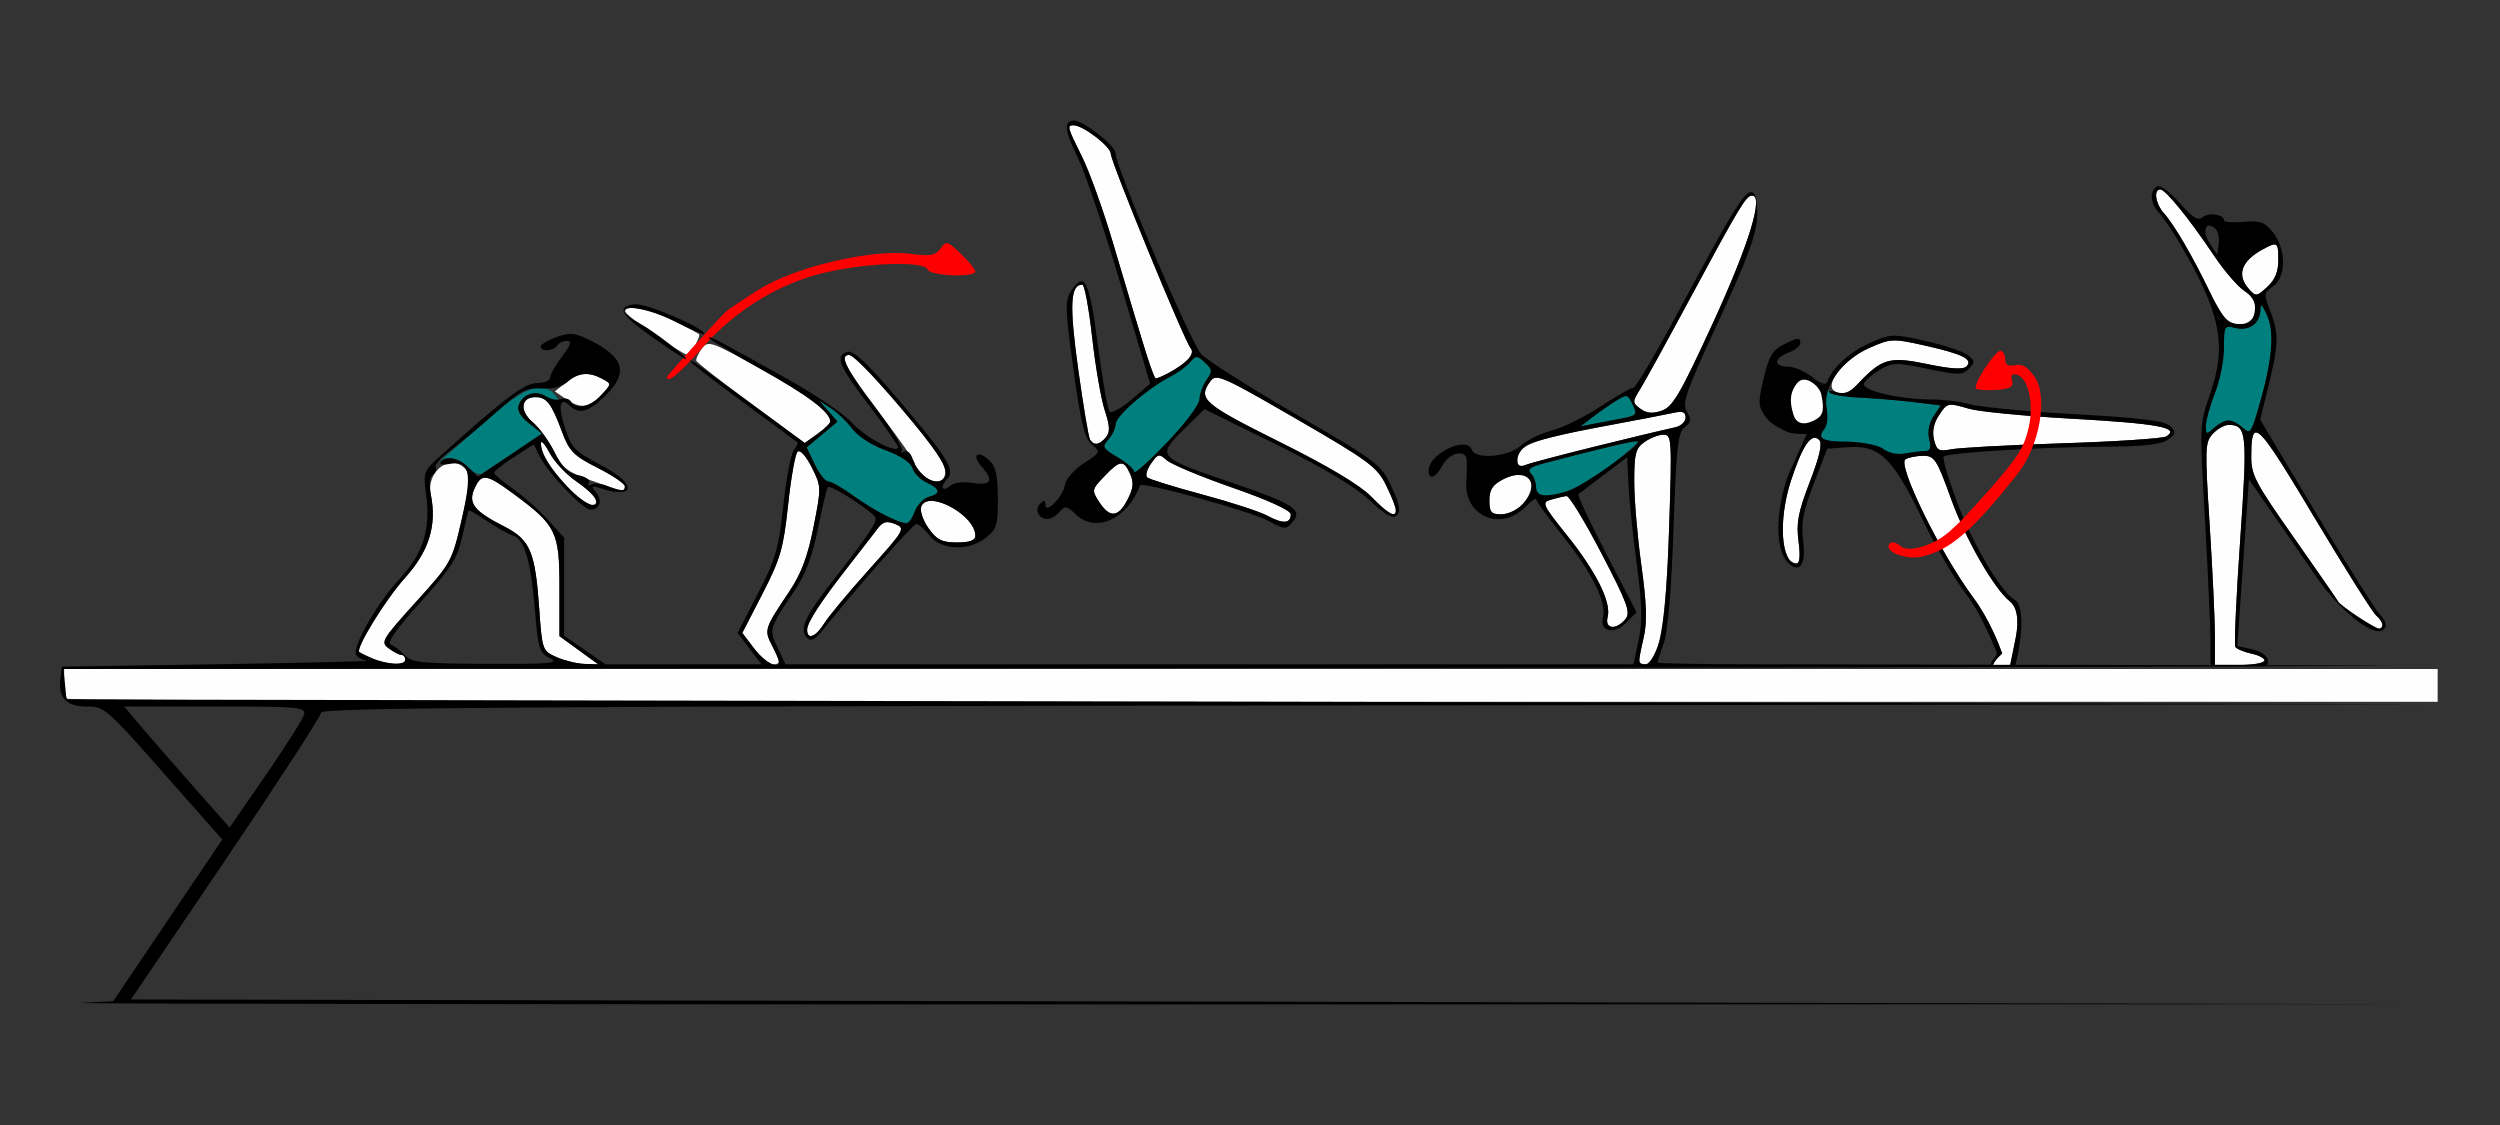 <?xml version="1.0" encoding="UTF-8" standalone="no"?>
<!-- Created with Inkscape (http://www.inkscape.org/) -->

<svg
   xmlns:dc="http://purl.org/dc/elements/1.1/"
   xmlns:cc="http://creativecommons.org/ns#"
   xmlns:rdf="http://www.w3.org/1999/02/22-rdf-syntax-ns#"
   xmlns:svg="http://www.w3.org/2000/svg"
   xmlns="http://www.w3.org/2000/svg"
   xmlns:sodipodi="http://sodipodi.sourceforge.net/DTD/sodipodi-0.dtd"
   xmlns:inkscape="http://www.inkscape.org/namespaces/inkscape"
   id="svg3454"
   version="1.1"
   inkscape:version="0.91 r13725"
   width="500"
   height="225"
   viewBox="0 0 500 225"
   sodipodi:docname="bb740304.svg">
  <rect x="0" y="0" width="500" height="225" fill="#333333" stroke="none"/>
  <defs
     id="defs3458" />
  <sodipodi:namedview
     pagecolor="#bcbcbc"
     bordercolor="#666666"
     borderopacity="1"
     objecttolerance="10"
     gridtolerance="10"
     guidetolerance="10"
     inkscape:pageopacity="0"
     inkscape:pageshadow="2"
     inkscape:window-width="1624"
     inkscape:window-height="743"
     id="namedview3456"
     showgrid="false"
     inkscape:zoom="1"
     inkscape:cx="170.74234"
     inkscape:cy="157.20482"
     inkscape:window-x="0"
     inkscape:window-y="0"
     inkscape:window-maximized="0"
     inkscape:current-layer="svg3454" />
  <g
     id="g4506"
     transform="translate(2.833,12.657)">
    <path
       sodipodi:nodetypes="sscccccssscssssssssscsssssccccccscssssssssscssssssscsssssssssscsssscsssssssssssssssssssssssssssscssssssssssssssssssssssssssssssscsssssssscsssssccscsssssssscssssscsscs"
       style="fill:#fefefe"
       d="m 10.616,127.082 c -0.343,-0.344 -0.623,-1.82 -0.623,-3.281 l 0,-2.656 246.729,0 227.979,0 0,3.281 0,3.281 -227.356,0 c -135.358,0 -246.386,-0.281 -246.729,-0.625 z m 61.059,-8.06 c -1.285,-0.582 -2.47,-1.144 -2.633,-1.25 -0.893,-0.576 5.187,-10.492 9.074,-14.797 4.83,-5.35 6.512,-10.712 5.217,-16.627 -1.053,-4.811 4.125,-8.562 7.009,-5.076 0.906,1.095 0.736,3.134 -0.828,9.95 -1.939,8.448 -2.072,8.688 -9.172,16.533 -6.812,7.527 -7.107,8.032 -5.421,9.269 0.981,0.72 2.124,1.308 2.54,1.308 0.416,0 0.756,0.422 0.756,0.938 0,1.227 -3.586,1.091 -6.542,-0.248 z m 36.826,-0.241 c -2.845,-1.252 -2.903,-1.412 -3.479,-9.555 -0.825,-11.66 -1.799,-13.941 -7.108,-16.639 -5.958,-3.029 -7.177,-4.609 -5.835,-7.564 1.39,-3.06 2.338,-2.935 7.7,1.014 8.649,6.369 9.279,7.643 9.279,18.767 l 0,9.766 3.879,2.818 3.879,2.818 -2.71,-0.076 c -1.491,-0.042 -4.012,-0.65 -5.604,-1.35 z m 39.513,-1.714 -2.388,-3.14 4.053,-7.876 c 3.578,-6.953 4.175,-9.026 5.099,-17.691 0.575,-5.398 1.424,-10.195 1.887,-10.658 0.498,-0.499 1.65,0.749 2.825,3.059 1.959,3.852 1.964,4.006 0.388,11.967 -1.164,5.879 -2.464,9.358 -4.798,12.836 -5.028,7.494 -5.114,7.759 -3.527,10.837 1.756,3.407 1.771,3.805 0.139,3.805 -0.71,0 -2.365,-1.413 -3.679,-3.14 z m 176.955,2.437 c 0.013,-0.387 0.444,-2.535 0.959,-4.775 0.687,-2.989 0.557,-6.8 -0.49,-14.329 -0.784,-5.641 -1.426,-13.172 -1.426,-16.734 0,-5.63 0.272,-6.668 2.077,-7.937 1.142,-0.803 2.85,-1.459 3.795,-1.459 1.629,0 1.686,0.951 1.115,18.516 -0.621,19.103 -2.055,27.422 -4.726,27.422 -0.73,0 -1.316,-0.316 -1.304,-0.703 z m -166.378,-6.197 c 0,-1.475 2.736,-5.664 8.53,-13.06 2.248,-2.87 4.718,-6.061 5.489,-7.092 1.112,-1.488 1.853,-1.695 3.585,-1.005 2.112,0.841 1.943,1.136 -5.191,9.073 -4.056,4.512 -8.097,9.364 -8.98,10.782 -1.713,2.75 -3.432,3.403 -3.432,1.303 z m 160.104,-2.553 c 0.764,-2.93 -2.246,-8.988 -8.113,-16.327 -5.001,-6.256 -5.148,-6.591 -3.151,-7.172 1.152,-0.335 2.527,-0.652 3.055,-0.703 0.528,-0.051 3.675,5.124 6.993,11.5 5.231,10.052 5.865,11.798 4.766,13.125 -1.866,2.256 -4.177,1.981 -3.55,-0.423 z m -135.829,-17.767 c -1.118,-1.574 -1.766,-3.51 -1.451,-4.333 1.317,-3.442 10.821,1.673 10.821,5.825 0,0.951 -1.094,1.354 -3.675,1.354 -3.026,0 -4.031,-0.502 -5.695,-2.846 z m 67.826,-2.479 c -1.517,-0.823 -7.405,-2.742 -13.084,-4.266 -5.679,-1.524 -10.637,-3.065 -11.018,-3.425 -0.381,-0.36 -0.023,-1.613 0.795,-2.785 1.365,-1.956 1.622,-2.009 3.115,-0.653 0.895,0.812 6.845,3.295 13.223,5.517 7.094,2.472 11.596,4.53 11.596,5.301 0,1.88 -1.542,1.984 -4.628,0.311 z m -33.666,-2.739 c -1.55,-2.374 -1.524,-2.512 1.002,-5.156 3.145,-3.293 3.861,-3.363 5.16,-0.503 0.778,1.714 0.663,2.878 -0.511,5.156 -1.846,3.581 -3.542,3.733 -5.651,0.503 z m 54.402,-1.085 c -2.257,-2.319 -8.555,-6.078 -18.414,-10.992 -15.267,-7.61 -16.35,-8.564 -13.757,-12.121 1.14,-1.563 2.362,-1.026 17.186,7.555 14.492,8.389 16.141,9.607 17.932,13.248 3.394,6.898 2.33,7.732 -2.947,2.31 z m 23.612,0.735 c 0,-2.137 0.641,-3.121 2.745,-4.212 1.51,-0.783 3.402,-1.171 4.206,-0.861 3.616,1.392 -0.181,7.862 -4.614,7.862 -1.969,0 -2.336,-0.439 -2.336,-2.788 z m -184.279,-2.602 c -3.577,-3.754 -5.465,-6.845 -5.401,-8.845 0.021,-0.678 0.802,0.202 1.733,1.957 0.932,1.755 3.299,4.286 5.26,5.625 3.785,2.585 5.185,4.779 3.048,4.779 -0.71,0 -2.798,-1.582 -4.64,-3.516 z m 4.554,-1.402 c -4.66,-1.653 -5.693,-2.467 -7.319,-5.769 -1.041,-2.115 -2.971,-4.753 -4.288,-5.863 -2.674,-2.253 -2.38,-5.013 0.534,-5.013 2.254,0 3.204,1.229 5.304,6.86 1.487,3.988 2.322,4.839 7.141,7.279 3.001,1.52 5.457,3.179 5.457,3.687 0,1.182 -0.323,1.126 -6.828,-1.181 z m 66.24,-1.243 c -0.808,-0.81 -1.469,-1.812 -1.469,-2.226 0,-0.414 -3.154,-4.908 -7.009,-9.987 -6.659,-8.773 -8.154,-11.626 -6.094,-11.626 1.538,0 16.291,16.918 18.615,21.348 1.921,3.661 -1.052,5.492 -4.043,2.492 z m 119.092,-2.888 c 0,-2.805 3.148,-4.065 16.215,-6.491 6.759,-1.255 13.446,-2.54 14.859,-2.855 1.97,-0.439 2.57,-0.223 2.57,0.925 0,0.824 -0.946,1.7 -2.103,1.946 -6.339,1.352 -28.511,6.933 -29.907,7.528 -1.222,0.521 -1.636,0.254 -1.636,-1.053 z M 147.37,68.053 c -5.908,-4.342 -10.832,-8.2 -10.943,-8.573 -0.111,-0.373 0.392,-1.467 1.118,-2.429 1.257,-1.667 1.822,-1.47 11.862,4.143 9.423,5.268 13.733,8.521 13.826,10.434 0.017,0.352 -1.128,1.467 -2.545,2.48 l -2.577,1.84 z m 67.803,7.218 c -0.296,-0.48 -1.366,-6.847 -2.379,-14.148 -1.778,-12.825 -1.576,-16.854 0.846,-16.854 0.427,0 1.309,4.746 1.959,10.547 0.65,5.801 1.784,12.37 2.521,14.598 1.039,3.143 1.091,4.351 0.23,5.391 -1.28,1.547 -2.409,1.713 -3.177,0.466 z M 325.256,69.1 c -1.639,-1.215 -1.642,-1.381 -0.072,-3.909 0.902,-1.452 5.271,-9.39 9.71,-17.64 10.229,-19.013 11.48,-21.094 12.686,-21.094 2.389,0 -0.628,9.823 -7.837,25.509 -6.495,14.135 -8.012,16.737 -10.203,17.503 -1.874,0.655 -3.038,0.555 -4.284,-0.369 z m -215.019,-2.018 -2.093,-1.465 2.24,-1.767 c 2.549,-2.011 4.507,-2.214 7.235,-0.75 1.885,1.012 1.884,1.03 -0.224,3.281 -2.434,2.599 -4.198,2.772 -7.158,0.701 z M 225.535,55.286 c -1.281,-4.254 -3.891,-13.008 -5.8,-19.453 -1.909,-6.445 -4.672,-14.133 -6.139,-17.083 -2.968,-5.968 -3.073,-6.355 -1.72,-6.355 1.886,0 7.441,4.255 7.452,5.708 0.013,1.64 14.652,37.265 15.992,38.915 0.524,0.646 0.227,1.562 -0.797,2.458 -1.649,1.443 -5.317,3.544 -6.187,3.544 -0.26,0 -1.52,-3.48 -2.801,-7.734 z m -97.486,-1.007 c -3.177,-2.153 -5.805,-4.231 -5.841,-4.618 -0.14,-1.511 4.907,-0.584 9.545,1.753 2.682,1.351 5.015,2.581 5.185,2.732 0.505,0.45 -1.718,4.192 -2.445,4.117 -0.367,-0.038 -3.267,-1.831 -6.444,-3.984 z"
       id="path3474"
       inkscape:connector-curvature="0" />
    <path
       sodipodi:nodetypes="sssscccccssssssssssscsssssssssscssssssssssscsssssscs"
       style="fill:#007f7f"
       d="m 174.842,90.739 c -1.6,-0.698 -4.712,-2.58 -6.916,-4.182 -2.204,-1.602 -4.498,-2.912 -5.096,-2.912 -0.599,0 -1.818,-1.534 -2.709,-3.409 L 158.5,76.827 l 3.083,-2.584 3.083,-2.584 -1.869,-2.121 -1.869,-2.121 2.383,1.536 c 1.311,0.845 3.244,2.703 4.296,4.13 1.106,1.5 3.927,3.319 6.691,4.314 2.971,1.07 5.001,2.422 5.365,3.573 0.322,1.018 1.601,2.315 2.841,2.882 2.741,1.253 2.875,2.224 0.397,2.874 -1.022,0.268 -2.273,1.583 -2.781,2.922 -1.052,2.776 -1.303,2.827 -5.279,1.091 z m 129.544,-5.969 c 0,-0.928 -0.474,-2.163 -1.053,-2.744 -0.782,-0.784 -0.118,-1.302 2.57,-2.008 12.088,-3.173 18.55,-4.681 18.834,-4.396 0.178,0.179 -2.235,2.301 -5.362,4.715 -7.574,5.847 -14.988,8.04 -14.988,4.433 z M 90.814,80.81 c -1.724,-1.911 -4.046,-2.381 -5.68,-1.15 -0.514,0.387 0.293,-0.352 1.793,-1.641 1.5,-1.289 5.499,-4.77 8.888,-7.734 6.415,-5.612 10.001,-6.773 12.308,-3.984 1.389,1.679 0.631,1.818 -1.758,0.321 -2.063,-1.293 -4.591,-0.509 -5.43,1.683 -0.407,1.065 0.243,2.254 2.001,3.661 l 2.605,2.083 -5.485,3.697 c -3.017,2.033 -5.954,3.972 -6.528,4.307 -0.574,0.335 -1.796,-0.224 -2.715,-1.243 z m 133.198,0.922 c 0,-0.53 -1.49,-1.845 -3.311,-2.923 -3.034,-1.796 -3.19,-2.093 -1.869,-3.558 0.793,-0.879 1.442,-2.252 1.442,-3.052 0,-1.605 6.323,-7.129 10.816,-9.448 1.579,-0.816 3.427,-2.154 4.106,-2.975 1.127,-1.362 1.383,-1.357 2.94,0.057 1.527,1.387 1.562,1.754 0.333,3.514 -0.755,1.081 -1.386,2.821 -1.402,3.866 -0.017,1.051 -2.942,4.938 -6.542,8.692 -3.582,3.735 -6.512,6.358 -6.512,5.828 z m 91.589,-10.909 c 1.285,-0.985 3.402,-2.461 4.703,-3.279 2.253,-1.416 2.416,-1.382 3.393,0.694 1.114,2.369 1.71,2.063 -7.396,3.798 l -3.037,0.579 z"
       id="path3470"
       inkscape:connector-curvature="0" />
    <path
       style="fill:#fe0000"
       d="m 130.554,62.739 c 0,-0.275 10.29,-11.67 11.833,-13.103 0.431,-0.4 3.383,-2.376 6.561,-4.391 7.113,-4.511 22.662,-8.161 30.386,-7.133 3.89,0.518 4.896,0.337 5.921,-1.062 1.162,-1.587 1.404,-1.524 4.108,1.068 1.58,1.514 2.873,3.096 2.873,3.516 0,1.281 -9.148,0.89 -9.58,-0.41 -0.565,-1.697 -11.799,-1.367 -20.327,0.597 -9.313,2.145 -18.094,7.522 -24.803,15.188 -4.391,5.017 -6.973,7.139 -6.973,5.731 z"
       id="path3468"
       inkscape:connector-curvature="0" />
    <path
       id="path3466"
       d="m 211.938,11.457 c -2.06,0 -1.856,2.106 0.699,7.229 1.489,2.985 5.374,14.428 8.633,25.426 l 5.926,19.996 -3.695,3.133 c -2.032,1.723 -4.014,2.825 -4.406,2.445 -0.392,-0.379 -1.445,-6.324 -2.338,-13.211 -1.683,-12.983 -2.672,-15.045 -5.299,-11.023 -1.332,2.039 -1.298,3.425 0.398,15.762 1.488,10.821 2.226,13.828 3.688,15.041 1.779,1.476 1.736,1.577 -1.627,3.756 -1.9,1.231 -3.585,3.14 -3.742,4.244 -0.338,2.374 -3.92,6.063 -3.92,4.037 0,-0.933 -0.275,-0.995 -1.039,-0.229 -1.213,1.217 -0.337,3.082 1.447,3.082 0.678,0 1.768,-0.647 2.422,-1.438 1.055,-1.275 1.432,-1.209 3.334,0.584 3.962,3.734 10.26,0.832 12.758,-5.877 0.313,-0.84 22.106,5.179 25.576,7.064 3.401,1.848 3.615,1.851 5.074,0.088 1.865,-2.254 -0.161,-3.547 -11.721,-7.482 -15.775,-5.37 -15.781,-5.375 -9.801,-11.232 l 3.752,-3.676 14.225,7 c 9.331,4.592 15.767,8.426 18.709,11.143 3.374,3.116 4.75,3.874 5.557,3.064 0.807,-0.809 0.538,-2.222 -1.088,-5.705 -2.089,-4.474 -2.731,-4.961 -19.096,-14.477 -9.313,-5.416 -17.84,-10.828 -18.947,-12.029 -2.143,-2.324 -17.143,-37.478 -17.143,-40.178 0,-1.512 -6.407,-6.537 -8.336,-6.537 z m -0.062,0.938 c 1.886,0 7.442,4.256 7.453,5.709 0.013,1.64 14.651,37.264 15.99,38.914 0.895,1.102 -0.909,3.101 -4.469,4.945 -1.123,0.582 -2.254,1.057 -2.514,1.057 -0.465,0 -1.756,-4.076 -8.602,-27.188 C 217.825,29.387 215.063,21.7 213.596,18.75 c -2.968,-5.968 -3.074,-6.355 -1.721,-6.355 z m 135.508,13.357 c -1.472,0.057 -4.11,4.444 -14.035,22.971 -4.765,8.895 -9.044,16.172 -9.508,16.172 -0.464,0 -3.454,1.705 -6.645,3.789 -3.191,2.084 -7.578,4.241 -9.75,4.793 -2.172,0.552 -4.926,1.906 -6.121,3.008 -2.439,2.248 -9.125,2.817 -9.787,0.832 -0.974,-2.92 -8.646,0.761 -8.646,4.148 10e-6,2.002 1.451,1.432 2.803,-1.102 1.296,-2.429 4.575,-3.229 4.805,-1.172 0.072,0.645 0.038,2.722 -0.074,4.615 -0.399,6.732 6.856,9.864 11.668,5.037 1.262,-1.266 2.296,-2.004 2.299,-1.641 0.003,0.363 2.367,3.613 5.254,7.223 5.861,7.328 8.88,13.396 8.119,16.316 -0.763,2.928 2.205,3.631 4.691,1.111 l 2.023,-2.051 -6.031,-11.639 c -3.317,-6.401 -5.84,-11.793 -5.607,-11.982 0.233,-0.19 2.528,-1.93 5.098,-3.867 l 4.672,-3.521 0.252,5.473 c 0.138,3.01 0.88,10.166 1.65,15.9 1.087,8.092 1.171,11.504 0.373,15.234 l -1.027,4.807 -84.797,0 -84.797,0 -1.582,-3.328 c -1.746,-3.673 -1.709,-3.798 3.326,-11.303 2.286,-3.407 3.636,-6.976 4.752,-12.559 0.858,-4.29 1.75,-7.991 1.982,-8.225 0.413,-0.414 4.882,2.205 8.305,4.867 1.642,1.278 1.645,1.43 0.043,3.984 -0.916,1.461 -4.07,5.699 -7.008,9.416 -5.883,7.445 -7.173,10.219 -5.518,11.852 0.827,0.815 1.633,0.392 3.314,-1.736 5.745,-7.269 17.826,-20.971 18.541,-21.029 0.44,-0.036 1.626,0.99 2.637,2.279 2.346,2.992 7.827,3.214 11.32,0.457 2.132,-1.683 2.388,-2.545 2.357,-7.92 -0.027,-4.698 -0.426,-6.385 -1.805,-7.637 -2.272,-2.063 -3.49,-0.931 -1.441,1.34 2.496,2.767 1.924,3.859 -1.711,3.268 -1.984,-0.323 -3.817,-0.071 -4.674,0.643 -1.607,1.338 -1.942,-0.022 -0.389,-1.58 1.352,-1.356 -0.009,-3.89 -5.957,-11.07 -9.439,-11.396 -12.794,-14.741 -14.223,-14.191 -2.386,0.919 -1.612,2.745 4.625,10.92 3.315,4.345 5.851,8.074 5.637,8.289 -0.928,0.931 -6.756,-2.279 -9.326,-5.137 C 165.929,70.092 159.829,66.002 153.918,62.719 139.824,54.889 138.965,54.441 138.965,54.936 c 0,0.231 4.721,3.061 10.492,6.287 9.379,5.243 13.682,8.494 13.775,10.406 0.017,0.352 -1.125,1.464 -2.539,2.475 l -2.572,1.838 -8.877,-6.535 c -13.43,-9.887 -14.018,-10.298 -14.018,-9.811 0,0.249 4.731,3.922 10.514,8.162 5.783,4.24 10.679,7.851 10.881,8.025 0.202,0.174 -0.107,0.89 -0.688,1.592 -0.58,0.701 -1.523,5.669 -2.096,11.039 -0.917,8.607 -1.521,10.696 -5.094,17.639 l -4.053,7.875 2.389,3.141 2.387,3.139 -15.596,0 -15.598,0 -4.141,-2.857 -4.139,-2.857 0,-9.795 0,-9.797 -3.256,-3.613 c -1.79,-1.988 -4.945,-4.789 -7.01,-6.225 -2.065,-1.436 -3.752,-2.869 -3.748,-3.186 0.004,-0.317 1.789,-1.719 3.967,-3.115 l 3.961,-2.537 1.279,2.537 c 1.653,3.279 8.592,10.508 10.086,10.508 1.863,0 2.455,-1.838 1.115,-3.457 -1.099,-1.329 -0.975,-1.415 1.088,-0.756 6.723,2.149 7.039,-0.853 0.461,-4.377 -6.113,-3.274 -6.389,-3.558 -7.896,-8.141 -1.335,-4.059 -0.82,-5.982 1.09,-4.066 1.803,1.809 3.729,1.29 6.996,-1.887 4.877,-4.742 3.958,-7.841 -3.381,-11.402 -2.665,-1.293 -3.705,-1.362 -6.309,-0.418 -1.715,0.622 -3.117,1.469 -3.117,1.881 0,1.075 2.585,0.925 3.271,-0.189 0.318,-0.516 1.204,-0.938 1.971,-0.938 1.039,0 0.788,0.801 -0.988,3.137 -1.311,1.724 -2.385,3.623 -2.385,4.219 0,0.596 -1.172,1.082 -2.605,1.082 -2.487,0 -6.33,2.892 -19.219,14.463 -3.481,3.125 -3.581,3.381 -2.982,7.748 0.964,7.033 -0.576,11.909 -5.398,17.08 -4.498,4.824 -9.48,13.624 -8.559,15.119 0.306,0.496 1.268,0.999 2.137,1.117 0.869,0.118 -12.509,0.435 -29.729,0.703 l -31.309,0.488 -0.301,2.635 c -0.407,3.565 1.293,5.334 5.127,5.334 3.787,0 3.813,0.021 16.982,14.943 l 10.293,11.664 -10.91,16.166 -10.91,16.166 -6.543,0.344 c -3.598,0.189 105.328,0.324 242.057,0.299 l 224.998,-0.045 -216.68,-0.471 -240.279,-0.473 19.018,-28.092 c 10.46,-15.451 19.018,-28.634 19.018,-29.297 0,-0.978 41.749,-1.248 221.262,-1.436 l 202.512,-0.232 -227.979,-0.471 -246.729,-0.473 -0.293,-3.047 -0.293,-3.047 247.021,-0.201 c 134.336,-0.11 220.777,-0.33 217.182,-0.494 l -117.23,-0.242 -7.213,0 c -11.522,0 -20.949,-0.157 -20.949,-0.35 0,-0.193 0.568,-1.986 1.264,-3.984 0.794,-2.28 1.51,-10.768 1.924,-22.791 0.565,-16.405 0.887,-19.323 2.24,-20.332 1.317,-0.982 1.388,-1.495 0.424,-3.08 -1.008,-1.657 -0.193,-3.982 6.35,-18.104 5.75,-12.412 7.552,-17.275 7.699,-20.789 0.12,-2.864 -0.226,-4.736 -0.922,-4.982 -0.09,-0.032 -0.183,-0.047 -0.281,-0.043 z m 0.197,0.705 c 2.389,0 -0.629,9.823 -7.838,25.51 -6.495,14.135 -8.011,16.736 -10.201,17.502 -1.874,0.655 -3.039,0.555 -4.285,-0.369 -1.639,-1.215 -1.642,-1.381 -0.072,-3.908 0.902,-1.452 5.272,-9.391 9.711,-17.641 10.229,-19.013 11.48,-21.094 12.686,-21.094 z m -133.941,17.812 c 0.427,0 1.309,4.746 1.959,10.547 0.65,5.801 1.785,12.37 2.521,14.598 1.039,3.143 1.091,4.351 0.23,5.391 -1.28,1.547 -2.41,1.713 -3.178,0.467 -0.296,-0.48 -1.365,-6.847 -2.377,-14.148 -1.778,-12.825 -1.578,-16.854 0.844,-16.854 z m -89.475,3.93 c -3.858,0.448 -3.006,2.031 3.586,6.664 3.341,2.349 6.286,4.291 6.543,4.314 0.981,0.09 -6.218,-5.528 -9.113,-7.111 -7.31,-3.997 -0.582,-4.259 7.27,-0.283 3.069,1.554 5.582,2.615 5.582,2.357 0,-1.211 -11.644,-6.199 -13.867,-5.941 z m 42.818,10.133 c 1.018,0 5.818,5.076 12.854,13.594 5.348,6.475 7.116,9.499 6.314,10.801 -1.397,2.268 -5.345,-0.02 -6.537,-3.789 -0.328,-1.036 -1.051,-1.601 -1.607,-1.256 -0.556,0.345 -0.764,0.226 -0.461,-0.266 0.303,-0.492 -2.155,-4.444 -5.463,-8.779 -5.737,-7.519 -7.116,-10.305 -5.1,-10.305 z m 69.521,0.432 c 0.399,0.008 0.852,0.364 1.631,1.07 1.527,1.387 1.563,1.754 0.334,3.514 -0.755,1.081 -1.386,2.82 -1.402,3.865 -0.016,1.051 -2.943,4.937 -6.543,8.691 -3.582,3.735 -6.512,6.358 -6.512,5.828 0,-0.53 -1.49,-1.844 -3.311,-2.922 -3.034,-1.796 -3.19,-2.094 -1.869,-3.559 0.793,-0.879 1.441,-2.253 1.441,-3.053 0,-1.605 6.324,-7.128 10.816,-9.447 1.579,-0.816 3.427,-2.154 4.105,-2.975 0.563,-0.681 0.909,-1.021 1.309,-1.014 z M 113.922,62.156 c 1.134,-0.094 2.353,0.221 3.697,0.943 1.885,1.012 1.884,1.03 -0.225,3.281 -2.226,2.377 -4.996,2.957 -6.039,1.264 -0.339,-0.551 -1.222,-0.769 -1.961,-0.484 -0.739,0.285 -2.113,0.036 -3.053,-0.553 -2.042,-1.279 -4.571,-0.486 -5.406,1.697 -0.408,1.066 0.246,2.256 2.014,3.67 l 2.615,2.092 -6.391,4.301 L 92.781,82.668 90.812,80.812 c -2.052,-1.934 -4.653,-2.431 -5.502,-1.053 -0.272,0.441 0.464,0.617 1.637,0.393 4.179,-0.801 4.739,1.612 2.568,11.07 -1.939,8.448 -2.074,8.688 -9.174,16.533 -6.812,7.527 -7.107,8.03 -5.42,9.268 0.981,0.72 2.123,1.309 2.539,1.309 0.416,0 0.756,0.422 0.756,0.938 0,1.613 -5.827,0.663 -9.174,-1.496 -0.893,-0.576 5.188,-10.492 9.074,-14.797 4.874,-5.399 6.414,-10.381 5.207,-16.836 -0.369,-1.973 -0.202,-3.467 0.432,-3.859 0.569,-0.352 0.808,-1.007 0.533,-1.453 -0.275,-0.446 1.086,-1.991 3.023,-3.434 1.937,-1.442 6.025,-4.857 9.084,-7.588 4.833,-4.314 6.025,-4.938 9.074,-4.758 2.228,0.132 4.148,-0.371 5.258,-1.379 1.01,-0.917 2.059,-1.42 3.193,-1.514 z m 126.418,0.729 c 1.52,-0.106 4.986,1.805 16.104,8.24 14.492,8.389 16.14,9.607 17.932,13.248 1.085,2.205 1.973,4.42 1.973,4.922 0,1.706 -1.483,0.919 -4.92,-2.611 -2.257,-2.319 -8.555,-6.078 -18.414,-10.992 -15.267,-7.61 -16.349,-8.564 -13.756,-12.121 0.285,-0.391 0.576,-0.65 1.082,-0.686 z m 82.139,3.697 c 0.445,0.091 0.73,0.618 1.219,1.656 0.932,1.981 0.779,2.23 -1.666,2.701 -1.481,0.285 -4.06,0.777 -5.73,1.096 l -3.037,0.58 2.338,-1.793 c 1.285,-0.985 3.401,-2.459 4.703,-3.277 1.126,-0.708 1.729,-1.054 2.174,-0.963 z m -218.236,0.188 c 2.254,0 3.203,1.228 5.303,6.859 1.487,3.988 2.322,4.839 7.141,7.279 3.001,1.52 5.457,3.179 5.457,3.688 0,1.106 -0.69,1.092 -3.592,-0.074 -1.204,-0.484 -2.636,-0.604 -3.182,-0.266 -0.546,0.338 -0.723,0.181 -0.395,-0.352 0.338,-0.549 -0.597,-1.208 -2.158,-1.521 -2.068,-0.415 -3.248,-1.552 -4.734,-4.566 -1.089,-2.208 -3.057,-4.923 -4.375,-6.033 -2.674,-2.253 -2.379,-5.014 0.535,-5.014 z m 56.686,0.648 2.383,1.535 c 1.311,0.845 3.245,2.705 4.297,4.131 1.106,1.5 3.927,3.319 6.691,4.314 2.971,1.07 4.999,2.421 5.363,3.572 0.322,1.018 1.601,2.316 2.842,2.883 2.741,1.253 2.876,2.223 0.398,2.873 -1.022,0.268 -2.274,1.583 -2.781,2.922 -0.507,1.339 -1.248,2.417 -1.646,2.396 -1.648,-0.084 -6.798,-2.763 -10.549,-5.488 -2.204,-1.602 -4.497,-2.912 -5.096,-2.912 -0.599,0 -1.818,-1.533 -2.709,-3.408 L 158.5,76.826 l 3.084,-2.584 3.082,-2.582 -1.869,-2.121 z m 172.027,2.316 c 1,-0.071 1.338,0.266 1.338,1.127 0,0.824 -0.947,1.701 -2.104,1.947 -1.157,0.247 -7.991,1.883 -15.188,3.639 -7.196,1.755 -13.819,3.505 -14.719,3.889 -2.428,1.035 -2.141,-2.486 0.328,-4.033 1.08,-0.676 7.493,-2.255 14.252,-3.51 6.759,-1.255 13.446,-2.54 14.859,-2.855 0.492,-0.11 0.899,-0.18 1.232,-0.203 z m -3.072,4.535 c 1.629,0 1.686,0.951 1.115,18.516 -0.399,12.273 -1.073,20.017 -2,22.969 -0.805,2.563 -1.961,4.453 -2.725,4.453 -1.557,0 -1.568,-0.161 -0.346,-5.479 0.687,-2.989 0.557,-6.799 -0.49,-14.328 -0.784,-5.641 -1.426,-13.172 -1.426,-16.734 0,-5.63 0.273,-6.669 2.078,-7.938 1.142,-0.803 2.848,-1.459 3.793,-1.459 z m -5.271,1.32 c 0.066,0.004 0.107,0.013 0.125,0.031 0.698,0.7 -11.222,9.155 -14.059,9.971 -4.531,1.304 -6.293,1.073 -6.293,-0.822 0,-0.928 -0.473,-2.163 -1.053,-2.744 -0.782,-0.784 -0.118,-1.302 2.57,-2.008 11.332,-2.975 17.721,-4.485 18.709,-4.428 z m -219.104,0.154 c 0.272,0.044 0.887,0.87 1.586,2.186 0.932,1.755 3.299,4.286 5.26,5.625 1.961,1.339 3.739,2.961 3.951,3.605 0.782,2.37 -2.289,1.072 -5.545,-2.344 -3.577,-3.754 -5.464,-6.844 -5.4,-8.844 0.005,-0.17 0.058,-0.243 0.148,-0.229 z m 51.373,1.852 c 0.57,-0.064 1.581,1.144 2.609,3.166 1.959,3.852 1.965,4.006 0.389,11.967 -1.164,5.879 -2.465,9.357 -4.799,12.836 -5.028,7.494 -5.114,7.759 -3.527,10.838 0.787,1.526 1.432,3.006 1.432,3.289 0,1.615 -2.919,0.075 -4.971,-2.623 l -2.387,-3.141 4.053,-7.875 c 3.578,-6.953 4.174,-9.026 5.098,-17.691 0.575,-5.398 1.424,-10.194 1.887,-10.658 0.062,-0.062 0.135,-0.098 0.217,-0.107 z m 72.016,0.867 c 0.421,-0.088 0.859,0.238 1.605,0.916 0.895,0.812 6.845,3.296 13.223,5.518 7.094,2.472 11.596,4.529 11.596,5.301 0,1.88 -1.541,1.984 -4.627,0.311 -1.517,-0.823 -7.405,-2.742 -13.084,-4.266 -5.679,-1.524 -10.639,-3.066 -11.02,-3.426 -0.381,-0.36 -0.021,-1.613 0.797,-2.785 0.683,-0.978 1.088,-1.48 1.51,-1.568 z m -7.596,1.59 c 0.735,-0.072 1.237,0.627 1.887,2.057 0.778,1.714 0.665,2.878 -0.51,5.156 -1.846,3.581 -3.543,3.731 -5.652,0.502 -1.55,-2.374 -1.524,-2.512 1.002,-5.156 1.573,-1.647 2.539,-2.487 3.273,-2.559 z m 79.764,2.289 c 2.714,0.134 3.517,2.981 0.518,5.99 -1.028,1.031 -2.92,1.875 -4.205,1.875 -1.969,0 -2.338,-0.438 -2.338,-2.787 0,-2.137 0.643,-3.122 2.746,-4.213 1.259,-0.653 2.375,-0.91 3.279,-0.865 z M 94.057,82.891 c 1.087,-0.085 2.706,0.925 5.723,3.146 8.649,6.369 9.279,7.644 9.279,18.768 l 0,9.766 3.879,2.818 3.879,2.818 -2.711,-0.076 c -1.491,-0.042 -4.012,-0.649 -5.604,-1.35 -2.845,-1.252 -2.904,-1.412 -3.48,-9.555 -0.825,-11.66 -1.799,-13.94 -7.107,-16.639 -5.958,-3.029 -7.178,-4.61 -5.836,-7.564 0.608,-1.339 1.133,-2.067 1.979,-2.133 z m 216.43,3.66 c 0.528,-0.051 3.676,5.123 6.994,11.5 5.231,10.052 5.864,11.797 4.766,13.125 -1.866,2.256 -4.177,1.982 -3.551,-0.422 0.764,-2.93 -2.247,-8.989 -8.113,-16.328 -5.001,-6.256 -5.147,-6.591 -3.15,-7.172 1.152,-0.335 2.526,-0.652 3.055,-0.703 z m -126.824,0.977 c 3.228,0.181 8.574,3.838 8.574,6.951 0,0.951 -1.096,1.354 -3.676,1.354 -3.026,0 -4.03,-0.502 -5.693,-2.846 -1.118,-1.574 -1.766,-3.509 -1.451,-4.332 0.329,-0.861 1.17,-1.187 2.246,-1.127 z M 91,89.449 c 0.41,0.092 1.872,0.947 3.533,2.078 1.898,1.292 4.236,2.598 5.193,2.902 2.348,0.748 3.593,4.968 4.428,14.994 0.639,7.674 0.898,8.49 3.035,9.572 1.972,0.999 0.007,1.173 -12.617,1.119 -13.135,-0.057 -15.137,-0.269 -16.471,-1.744 -0.835,-0.924 -2.098,-1.876 -2.805,-2.117 -0.856,-0.292 1.13,-3.113 5.949,-8.449 6.135,-6.793 7.405,-8.776 8.346,-13.039 0.61,-2.765 1.196,-5.152 1.301,-5.307 0.013,-0.019 0.049,-0.023 0.107,-0.01 z m 83.592,2.322 c 0.443,-0.014 0.954,0.12 1.604,0.379 2.112,0.841 1.943,1.135 -5.191,9.072 -4.056,4.512 -8.097,9.363 -8.98,10.781 -1.713,2.75 -3.432,3.403 -3.432,1.303 0,-1.475 2.736,-5.663 8.529,-13.059 2.248,-2.87 4.717,-6.063 5.488,-7.094 0.695,-0.93 1.245,-1.36 1.982,-1.383 z m -152.586,36.873 18.205,0 c 16.885,0 18.173,0.119 17.758,1.641 -0.246,0.902 -3.694,6.349 -7.662,12.102 L 43.092,152.846 35.188,143.898 c -4.347,-4.921 -9.092,-10.365 -10.543,-12.1 z"
       style="fill:#000000"
       inkscape:connector-curvature="0"
       sodipodi:nodetypes="sscccsssssscssscsssssccssssssssscsssssscsssssssscsscsscccccccscccccsssscssscsssssssscsssssssscccsscsscccccccccccsscccsssssssssscssssssssscccscccccsccccsscccccsccsssssssscccssscsssssssscsssssssssssssccsscsscssssssscssscssssccccsssssssssssssssssssssssssssscccsssssssssssssccsssssscssscccccssssssssssssssssssccsssscssssscscssssscccsccssssssscssssssssssssscssccccsssscccssssscsssssscsssssscsscccsssssssscssscccc" />
    <path
       id="path4332"
       d="m 429.223,25.225 c -1.398,0 -0.953,2.908 0.729,4.767 2.033,2.246 5.804,8.714 9.174,15.733 1.467,3.056 3.216,5.783 3.885,6.059 4.825,1.99 7.412,-3.392 3.016,-6.273 -1.312,-0.86 -4.046,-4.044 -6.076,-7.076 -4.909,-7.33 -9.684,-13.21 -10.727,-13.21 z"
       style="fill:#fefefe"
       inkscape:connector-curvature="0" />
    <path
       id="path4328"
       d="m 452.033,36.228 c -0.442,0.009 -1.127,0.347 -2.186,0.915 -4.439,2.376 -5.439,5.206 -2.848,8.068 1.332,1.472 1.541,1.445 3.623,-0.485 1.561,-1.447 2.209,-3.014 2.209,-5.34 0,-2.273 -0.061,-3.172 -0.798,-3.158 z"
       style="fill:#fefefe"
       inkscape:connector-curvature="0" />
    <path
       id="path4314"
       d="m 442.899,72.321 c -0.858,0 -2.299,0.815 -3.2,1.811 -1.539,1.7 -1.575,2.819 -0.591,18.34 0.576,9.091 1.047,19.076 1.045,22.189 l 0.002,0 -0.004,5.661 4.981,0 c 5.37,0 6.673,-1.296 2.275,-2.262 -1.489,-0.327 -2.916,-0.932 -3.172,-1.346 -0.256,-0.414 0.178,-9.982 0.964,-21.264 1.498,-21.501 1.336,-23.129 -2.301,-23.129 z"
       style="fill:#fefefe"
       inkscape:connector-curvature="0" />
    <path
       id="path4310"
       d="m 448.377,73.835 c -0.799,-0.003 -0.954,1.765 -0.961,4.826 -0.009,3.691 0.801,5.229 8.585,16.302 4.727,6.725 8.698,12.459 8.825,12.743 0.127,0.284 1.855,1.609 3.839,2.943 1.984,1.335 3.92,2.427 4.302,2.427 1.122,0 0.799,-1.503 -0.566,-2.636 -0.694,-0.576 -6.26,-9.41 -12.37,-19.632 -7.203,-12.05 -10.322,-16.971 -11.654,-16.975 z"
       style="fill:#fefefe"
       inkscape:connector-curvature="0" />
    <path
       id="path3002"
       d="m 438.34,72.495 c 0,-1.055 0.815,-3.986 1.811,-6.514 0.996,-2.528 1.811,-6.626 1.811,-9.108 0,-4.367 0.073,-4.494 2.276,-3.941 2.732,0.686 4.956,-0.91 5.005,-3.591 0.027,-1.452 0.375,-1.145 1.411,1.243 1.503,3.464 0.899,9.314 -1.955,18.924 -1.335,4.494 -1.525,4.705 -3.02,3.352 -2.035,-1.842 -3.605,-1.827 -5.684,0.055 -1.555,1.407 -1.656,1.382 -1.656,-0.419 z"
       style="fill:#007f7f"
       inkscape:connector-curvature="0" />
    <path
       sodipodi:nodetypes="ssssssccsscccccccssscccssssssscscsssssscsccccscsssscsssssssssccssccssccssscscsscscccc"
       inkscape:connector-curvature="0"
       id="path2998"
       d="m 428.839,24.595 c -0.115,-6.52e-4 -0.214,0.024 -0.295,0.074 -1.542,0.953 -1.32,3.309 0.502,5.323 0.866,0.957 2.686,3.637 4.046,5.958 8.222,14.031 9.503,20.371 6.099,30.187 -2.118,6.107 -2.119,6.15 -1.022,25.397 0.604,10.604 1.093,21.419 1.088,24.034 l -0.009,4.189 c 0.092,0.861 0.676,0.87 1.64,0.87 2.957,0 4.486,-0.016 7.46,-0.016 1.063,0 1.997,0.079 2.34,-0.414 0.566,-1.943 -2.018,-2.749 -3.321,-3.052 l -2.738,-0.601 0.552,-7.847 c 0.304,-4.316 0.827,-11.817 1.16,-16.669 l 0.605,-8.82 4.528,6.52 c 2.491,3.586 6.491,9.381 8.889,12.88 4.804,7.009 11.703,12.429 13.515,10.617 0.77,-0.77 0.563,-1.548 -0.817,-3.08 -1.016,-1.127 -6.8,-10.334 -12.855,-20.459 L 449.194,71.276 l 1.277,-5.137 c 2.424,-9.76 2.542,-11.848 0.915,-16.11 -1.524,-3.99 -1.518,-4.084 0.4,-5.427 2.646,-1.853 2.652,-7.374 0.011,-10.732 -1.677,-2.132 -2.477,-2.424 -5.887,-2.153 -2.17,0.173 -3.946,0.048 -3.946,-0.276 0,-1.198 -2.988,-1.685 -4.194,-0.685 -0.987,0.819 -1.966,0.224 -4.7,-2.857 -1.838,-2.072 -3.425,-3.3 -4.229,-3.304 z m 0.384,0.63 c 1.043,0 5.818,5.881 10.727,13.21 2.03,3.032 4.764,6.216 6.076,7.076 1.774,1.162 2.314,2.188 2.105,3.998 -0.192,1.662 -0.856,2.488 -2.093,2.606 -3.121,0.296 -4.168,-0.671 -6.913,-6.389 -3.37,-7.019 -7.141,-13.487 -9.174,-15.733 -1.682,-1.859 -2.127,-4.767 -0.729,-4.767 z m 9.867,7.231 c 0.333,0.025 0.748,0.244 1.217,0.713 0.497,0.497 0.766,1.855 0.6,3.018 l -0.302,2.114 -1.574,-2.415 c -1.202,-1.843 -0.939,-3.506 0.06,-3.43 z m 12.943,3.771 c 0.736,-0.015 0.798,0.884 0.798,3.158 0,2.327 -0.648,3.894 -2.209,5.34 -2.082,1.929 -2.291,1.957 -3.623,0.485 -2.591,-2.863 -1.591,-5.692 2.848,-8.068 1.06,-0.567 1.745,-0.906 2.186,-0.915 z m -2.604,12.239 c 0.2,-0.055 0.578,0.625 1.226,2.117 1.503,3.464 0.899,9.315 -1.955,18.924 -1.335,4.494 -1.526,4.704 -3.021,3.35 -0.878,-0.794 -2.142,-1.443 -2.811,-1.443 -0.669,0 -1.962,0.674 -2.873,1.498 -1.555,1.407 -1.656,1.382 -1.656,-0.419 0,-1.055 0.815,-3.986 1.811,-6.513 0.996,-2.528 1.811,-6.627 1.811,-9.108 0,-4.367 0.074,-4.494 2.277,-3.941 2.732,0.686 4.955,-0.91 5.004,-3.591 0.01,-0.544 0.066,-0.841 0.186,-0.874 z m -6.531,23.854 c 3.637,0 3.799,1.627 2.301,23.129 -0.786,11.282 -1.22,20.851 -0.964,21.264 0.256,0.414 1.683,1.019 3.172,1.346 1.489,0.327 2.706,0.971 2.706,1.429 0,0.459 -2.242,0.833 -4.981,0.833 l -4.981,0 0.002,-5.661 c 0.002,-3.113 -0.469,-13.098 -1.045,-22.189 -0.984,-15.521 -0.948,-16.64 0.591,-18.34 0.901,-0.996 2.342,-1.811 3.2,-1.811 z m 5.478,1.514 c 1.331,0.004 4.45,4.925 11.654,16.975 6.11,10.221 11.676,19.056 12.37,19.632 0.694,0.576 1.261,1.404 1.261,1.841 0,0.437 -0.313,0.794 -0.695,0.794 -0.812,0 -7.799,-4.609 -8.141,-5.37 -0.127,-0.284 -4.098,-6.019 -8.825,-12.743 -7.783,-11.073 -8.593,-12.611 -8.585,-16.302 0.007,-3.061 0.162,-4.828 0.961,-4.826 z"
       style="fill:#000000" />
    <path
       style="fill:#fefefe"
       d="m 381.807,78.502 c -1.355,0.008 -2.955,0.326 -3.557,0.709 -1.662,1.057 6.922,18.687 13.605,27.701 3.09,4.167 4.881,8.809 5.764,11.123 0,0 -1.493,1.207 -1.912,2.267 0.118,0.016 3.456,-0.016 3.58,-0.008 l 0.975,-5.138 c 0.946,-4.654 -0.074,-6.707 -1.074,-7.5 -3.235,-2.563 -8.911,-12.515 -11.791,-20.502 -2.867,-7.95 -3.33,-8.665 -5.59,-8.652 z"
       id="path4227"
       inkscape:connector-curvature="0"
       sodipodi:nodetypes="ccsccccsscc" />
    <path
       id="path4219"
       d="m 354.929,99.19 c -1.741,-2.817 -1.56,-9.603 0.419,-15.672 2.337,-7.169 4.11,-9.735 5.655,-8.189 0.681,0.681 0.111,3.235 -1.871,8.384 -2.331,6.053 -2.743,8.219 -2.258,11.871 0.387,2.916 0.244,4.467 -0.41,4.467 -0.552,0 -1.242,-0.387 -1.534,-0.86 z"
       style="fill:#fefefe"
       inkscape:connector-curvature="0" />
    <path
       sodipodi:nodetypes="ssssssss"
       id="path4209"
       d="m 383.973,75.307 c -0.4,-1.593 -0.078,-3.281 0.914,-4.796 1.745,-2.663 1.761,-2.666 6.182,-1.395 1.801,0.518 10.373,1.403 20.428,1.967 17.358,0.973 21.753,1.798 18.921,3.548 -0.671,0.414 -10.278,1.043 -21.35,1.397 -11.072,0.354 -20.234,0.889 -21.74,1.191 -2.376,0.475 -2.82,0.223 -3.355,-1.911 z"
       style="fill:#fefefe"
       inkscape:connector-curvature="0" />
    <path
       id="path4203"
       d="m 364.052,65.546 c -2.087,-1.326 2.026,-6.428 6.932,-8.598 4.341,-1.92 4.721,-1.938 11.071,-0.516 7.667,1.717 9.812,2.787 8.406,4.194 -0.665,0.665 -3.117,0.519 -7.837,-0.465 -7.548,-1.574 -9.082,-1.137 -13.87,3.947 -2.216,2.353 -2.922,2.569 -4.702,1.438 z"
       style="fill:#fefefe"
       inkscape:connector-curvature="0" />
    <path
       sodipodi:nodetypes="cscsssscssssc"
       id="path13739"
       d="m 374.113,77.77 c -1.041,-0.811 -5.236,-1.466 -7.783,-1.466 -4.402,0 -7.247,-1.57 -5.204,-2.832 0.665,-0.411 1.707,-2.21 1.333,-4.546 -0.44,-2.751 -0.691,-4.152 0.145,-3.636 0.618,0.382 3.441,1.414 5.8,1.524 2.359,0.11 7.925,0.517 11.114,0.905 l 5.799,0.706 -1.449,2.212 c -0.89,1.359 -1.222,3.119 -0.86,4.563 0.418,1.667 0.21,2.351 -0.717,2.351 -0.719,0 -2.52,0.216 -4.002,0.48 -1.637,0.292 -3.071,0.601 -4.176,-0.26 z"
       style="fill:#007f7f"
       inkscape:connector-curvature="0" />
    <path
       style="fill:#000000"
       d="m 375.797,54.496 c -1.434,0.059 -2.593,0.531 -4.707,1.467 -4.016,1.776 -7.565,5.03 -8.479,7.771 -0.235,0.706 -1.295,0.357 -3.002,-0.986 -1.451,-1.141 -3.636,-2.074 -4.855,-2.074 -2.915,0 -2.839,-1.685 0.127,-2.812 1.289,-0.49 2.344,-1.323 2.344,-1.852 0,-1.267 -0.541,-1.213 -3.562,0.35 -1.994,1.031 -2.797,2.453 -3.783,6.699 -1.156,4.978 -1.114,5.578 0.553,7.832 0.993,1.342 2.899,2.207 4.236,2.863 1.488,0.513 3.865,0.373 3.865,0.373 l -3.781,8.365 c -2.553,7.373 -2.546,14.815 0.016,17.377 2.319,2.319 3.66,0.368 3.027,-4.402 -0.46,-3.464 -0.03,-5.763 2.117,-11.365 l 2.691,-7.021 3.949,-0.291 c 5.976,-0.442 8.837,1.37 14.6,13.402 2.836,5.922 6.539,12.397 9.357,16.143 2.818,3.746 4.869,8.842 5.932,11.324 0.434,1.014 -1.23,1.669 -1.08,2.609 0.089,0.299 0.406,0.29 0.443,0.156 0.033,-0.807 1.8,-2.386 1.8,-2.386 -0.69,-1.95 -2.658,-6.956 -5.748,-11.123 C 385.172,97.9 376.588,80.268 378.25,79.211 378.851,78.828 380.452,78.507 381.807,78.5 c 2.259,-0.013 2.721,0.704 5.588,8.654 2.88,7.987 8.557,17.939 11.791,20.502 1.001,0.793 2.032,2.848 1.076,7.5 l -1.086,5.202 c 0.462,0.03 0.958,0.046 1.056,-0.05 0.916,-2.986 2.217,-11.647 -0.087,-12.977 -2.863,-1.653 -8.395,-11.143 -11.482,-19.352 -1.818,-4.833 -3.059,-9.034 -2.758,-9.336 0.741,-0.741 18.867,-1.875 32.209,-1.963 7.868,-0.052 11.335,-0.44 12.656,-1.42 1.615,-1.197 1.662,-1.503 0.414,-2.725 -1.057,-1.034 -5.95,-1.629 -19.688,-2.396 -10.055,-0.561 -18.626,-1.445 -20.428,-1.963 -1.801,-0.518 -5.305,-0.941 -7.787,-0.941 -6.066,0 -13.855,-1.758 -13.305,-3.191 0.238,-0.62 1.661,-1.852 3.164,-2.74 2.526,-1.492 3.247,-1.506 9.553,-0.191 6.144,1.281 6.964,1.277 8.254,-0.035 1.286,-1.308 1.252,-1.591 -0.34,-2.771 -0.975,-0.723 -4.778,-1.982 -8.451,-2.799 -3.218,-0.716 -4.926,-1.071 -6.359,-1.012 z m -0.025,0.939 c 1.429,-0.065 3.112,0.286 6.283,0.996 7.667,1.717 9.813,2.787 8.406,4.193 -0.665,0.665 -3.118,0.519 -7.838,-0.465 -7.565,-1.577 -9.079,-1.142 -13.926,4.006 -1.56,1.657 -2.674,2.082 -4.219,1.607 -1.154,-0.355 -1.781,-0.312 -1.395,0.096 0.387,0.408 2.707,0.833 5.156,0.943 2.449,0.11 8.088,0.518 11.277,0.906 l 5.799,0.705 -1.449,2.211 c -0.89,1.358 -1.222,3.121 -0.859,4.564 0.418,1.667 0.21,2.35 -0.717,2.35 -0.719,0 -2.52,0.216 -4.002,0.48 -1.637,0.292 -3.41,-0.076 -4.516,-0.938 -1.027,-0.8 -4.741,-1.418 -7.197,-1.418 -4.891,0 -6.071,-0.648 -4.539,-2.494 0.585,-0.704 0.793,-2.519 0.475,-4.113 -0.858,-4.291 2.904,-9.655 8.506,-12.133 2.152,-0.952 3.325,-1.433 4.754,-1.498 z m 11.859,12.861 c 0.742,0.045 1.78,0.342 3.438,0.818 1.801,0.518 10.373,1.403 20.428,1.967 17.358,0.973 21.754,1.798 18.922,3.549 -0.671,0.414 -10.278,1.043 -21.35,1.396 -11.072,0.354 -20.234,0.888 -21.74,1.189 -2.376,0.475 -2.82,0.224 -3.355,-1.91 -0.4,-1.593 -0.078,-3.281 0.914,-4.795 1.09,-1.664 1.507,-2.29 2.744,-2.215 z m -27.523,6.598 c 0.308,-0.003 0.607,0.144 0.896,0.434 0.681,0.681 0.112,3.234 -1.871,8.383 -2.331,6.053 -2.744,8.219 -2.26,11.871 0.387,2.916 0.245,4.467 -0.41,4.467 -3.103,0 -3.686,-8.646 -1.115,-16.531 1.899,-5.824 3.425,-8.612 4.76,-8.623 z"
       id="path13737"
       inkscape:connector-curvature="0"
       sodipodi:nodetypes="cssssssssscccsssccssscccsccsscccsscsssssscsscsscccssssssccsssscsssscccsssssccccsssscc" />
    <path
       id="path4207"
       d="m 356.584,63.981 c 1.597,-1.972 4.497,0.671 4.815,2.145 0.609,2.825 0.526,4.207 -0.993,5.076 -2.077,1.189 -3.876,1.185 -4.545,-0.91 -0.993,-3.111 -0.452,-4.86 0.723,-6.311 z"
       style="fill:#fefefe"
       inkscape:connector-curvature="0"
       sodipodi:nodetypes="ssscs" />
    <path
       inkscape:connector-curvature="0"
       id="path3406"
       d="m 400.838,81.902 c 4.277,-5.464 5.965,-15.332 3.276,-19.152 -1.448,-2.057 -2.444,-2.665 -3.896,-2.376 -1.468,0.292 -1.969,-0.019 -2.025,-1.258 -0.041,-0.905 -0.471,-1.629 -0.957,-1.608 -1.164,0.049 -5.579,6.906 -4.867,7.559 0.304,0.278 2.146,0.39 4.094,0.247 2.769,-0.203 3.447,-0.593 3.108,-1.787 -0.302,-1.064 -0.042,-1.452 0.858,-1.279 2.367,0.455 3.61,5.906 2.447,10.732 -0.992,4.116 -2.182,5.931 -8.716,13.293 -6.201,6.986 -8.283,8.8 -11.529,10.045 -2.481,0.952 -4.489,1.036 -5.373,0.226 -0.777,-0.712 -1.742,-0.935 -2.144,-0.496 -1.333,1.454 2.87,3.282 6.123,2.664 5.692,-1.083 10.555,-5.253 19.598,-16.808 z"
       style="fill:#fe0000" />
  </g>
</svg>
